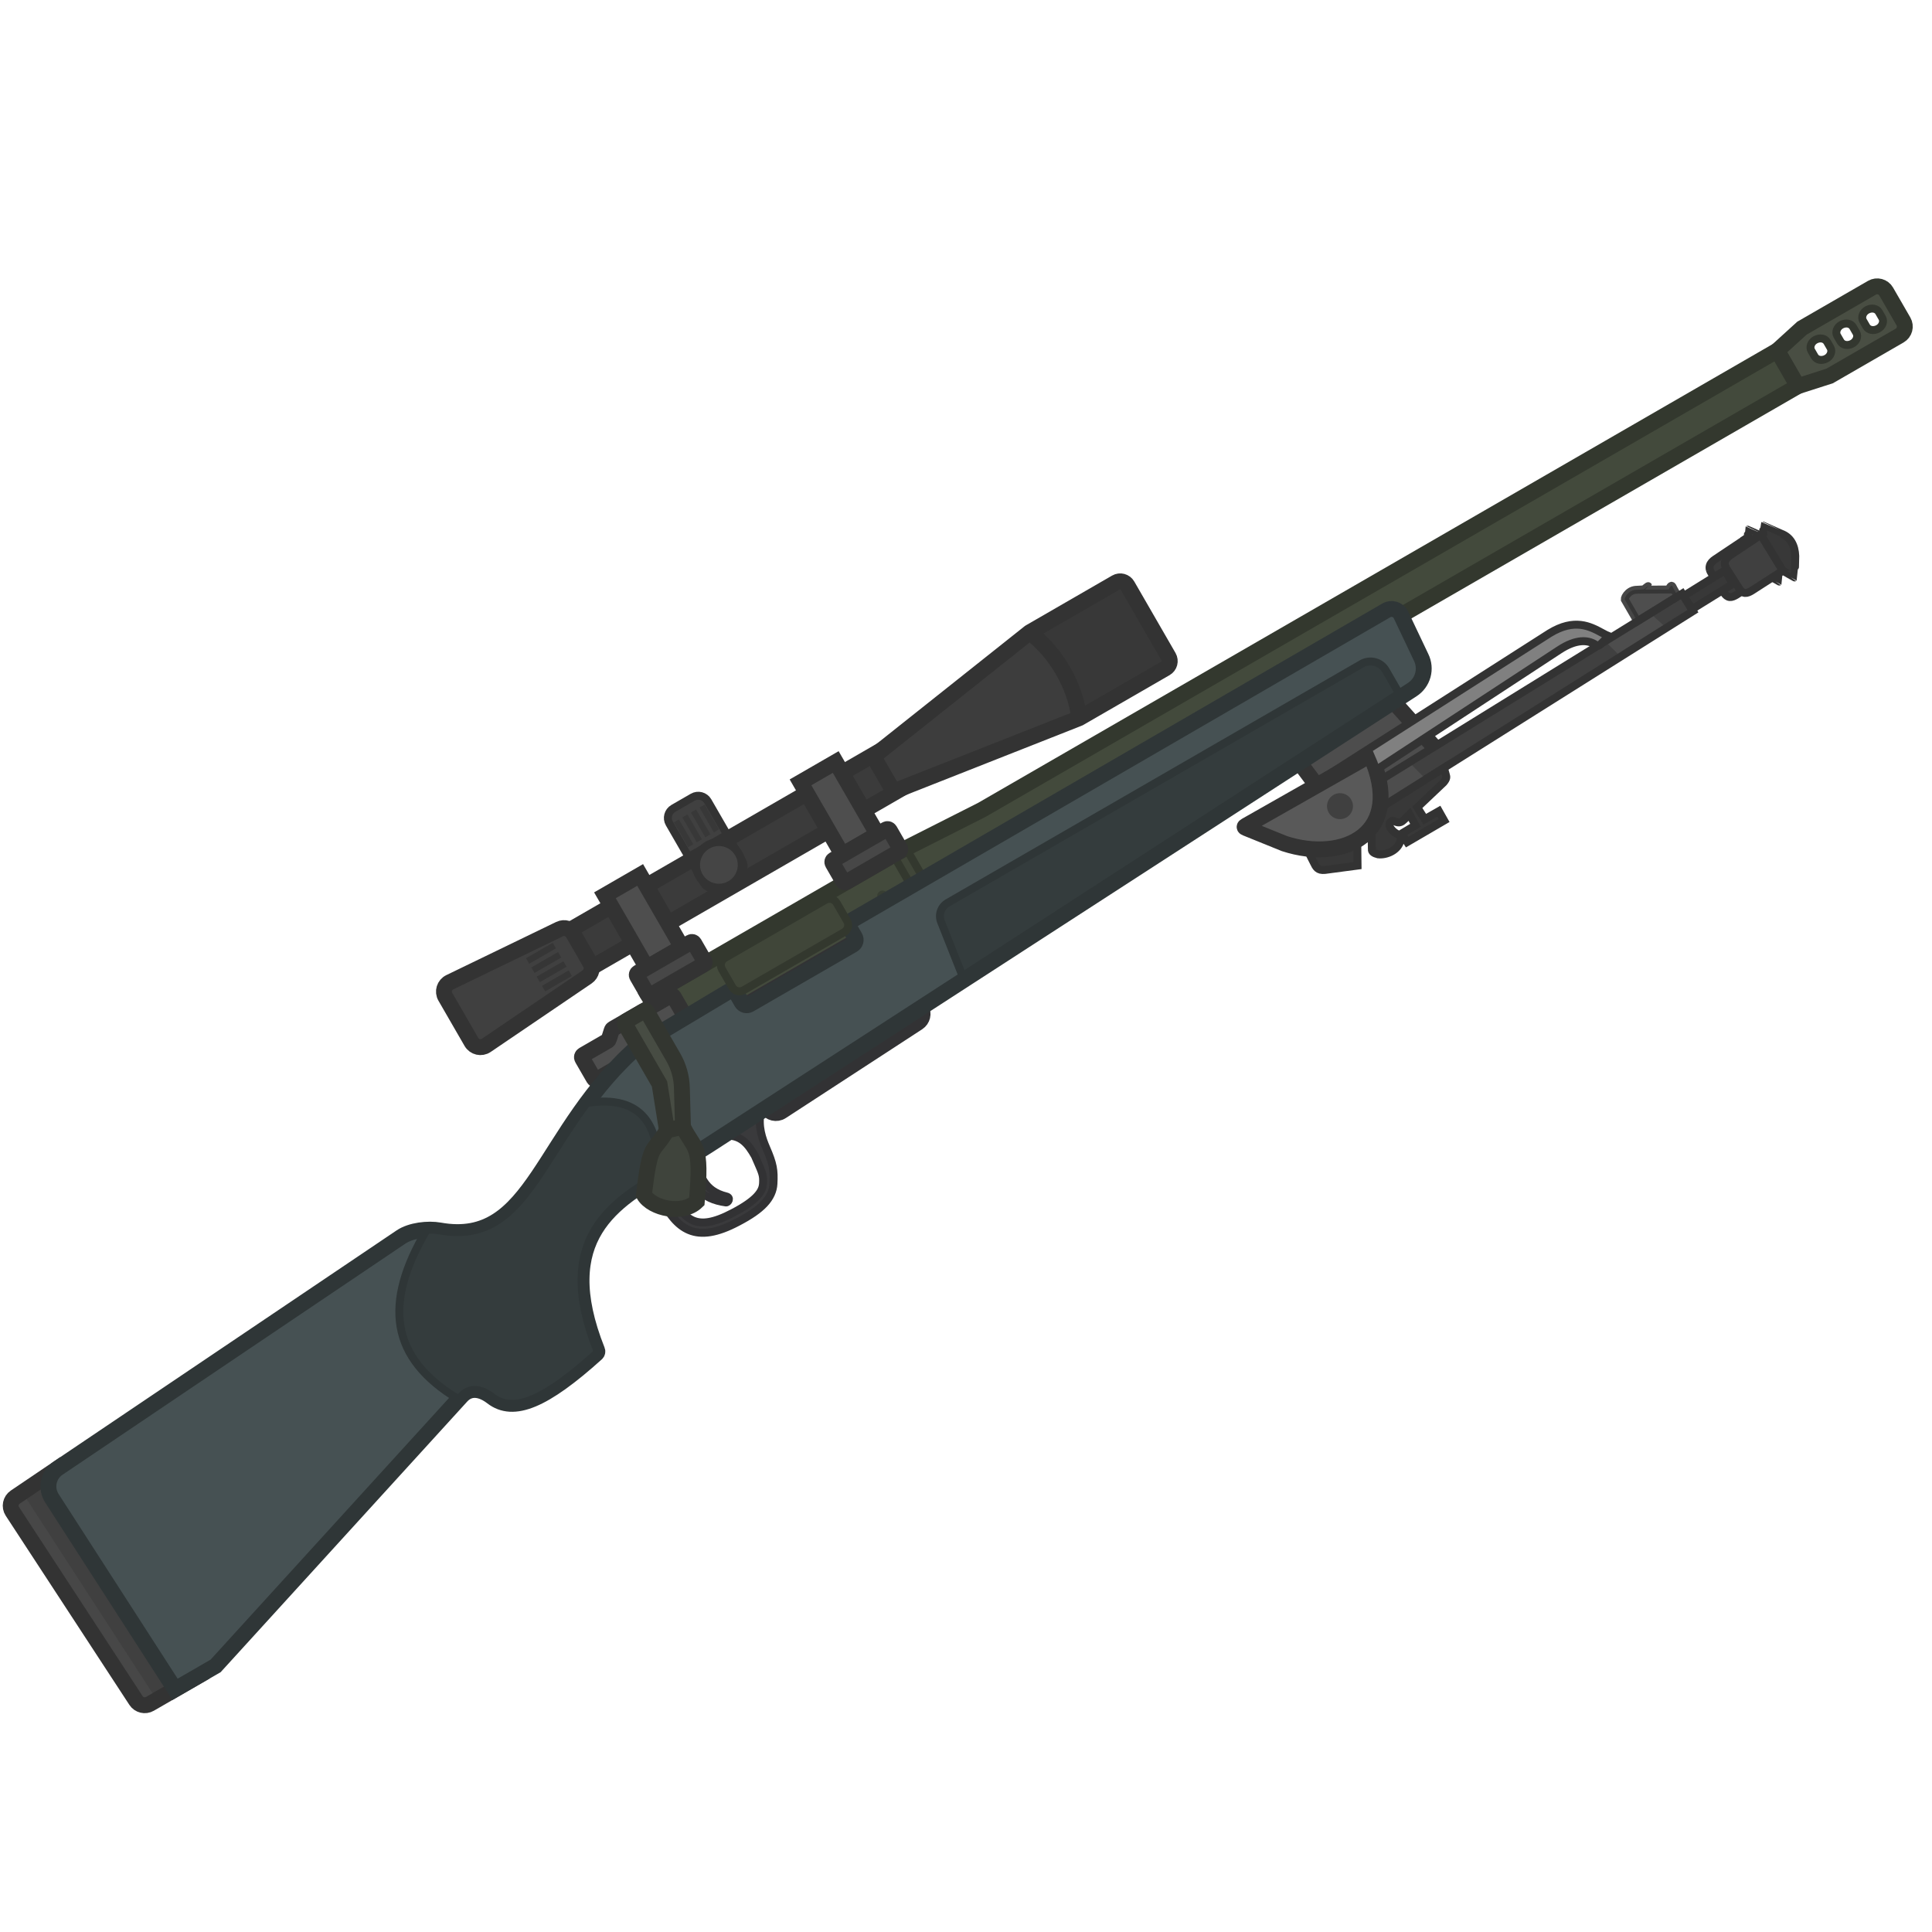 <svg width="110" height="110" viewBox="0 0 110 110" fill="none" xmlns="http://www.w3.org/2000/svg">
<g clip-path="url(#clip0_619_1188)">
<path d="M36.932 56.721L51.134 48.521L55.895 46.114L101.192 19.961L102.361 21.986L48.794 52.913C48.639 53.002 48.587 53.199 48.676 53.354C48.765 53.508 48.712 53.705 48.558 53.794L42.672 57.192C42.518 57.281 42.321 57.228 42.232 57.074C42.143 56.92 41.945 56.867 41.791 56.956L38.248 59.001L36.932 56.721Z" fill="#434A3C"/>
<path d="M51.594 48.31L50.887 48.719L52.051 50.735L52.759 50.327L51.594 48.31Z" fill="#404639" stroke="#33382E" stroke-width="0.452" stroke-miterlimit="3.994"/>
<path d="M11.284 95.423L8.535 97.01C8.263 97.167 7.916 97.084 7.745 96.822L0.705 86.053C0.529 85.783 0.601 85.421 0.869 85.24L3.307 83.592L11.284 95.423Z" fill="#474747"/>
<path d="M8.929 96.784L1.269 84.971L3.307 83.592L11.285 95.423L8.929 96.784Z" fill="#404040"/>
<path d="M11.284 95.423L8.535 97.01C8.263 97.167 7.916 97.084 7.745 96.822L0.705 86.053C0.529 85.783 0.601 85.421 0.869 85.24L3.307 83.592L11.284 95.423Z" stroke="#333333" stroke-width="0.904" stroke-miterlimit="3.994"/>
<path d="M36.932 56.721L51.134 48.521L55.895 46.114L101.681 19.679L102.85 21.704L48.794 52.913C48.639 53.002 48.587 53.199 48.676 53.354C48.765 53.508 48.712 53.705 48.558 53.794L42.672 57.192C42.518 57.281 42.321 57.228 42.232 57.074C42.143 56.92 41.945 56.867 41.791 56.956L38.248 59.001L36.932 56.721Z" stroke="#33382E" stroke-width="0.904" stroke-miterlimit="3.994" stroke-linecap="round"/>
<path fill-rule="evenodd" clip-rule="evenodd" d="M34.831 58.656C34.842 58.621 34.866 58.591 34.898 58.573L38.153 56.693C38.224 56.653 38.314 56.677 38.355 56.747L39.23 58.264C39.271 58.334 39.247 58.425 39.176 58.466L34.007 61.45C33.936 61.491 33.846 61.467 33.805 61.396L33.152 60.265C33.111 60.195 33.135 60.104 33.206 60.064L34.599 59.259C34.631 59.241 34.655 59.211 34.666 59.176L34.831 58.656Z" fill="#4E4E4E" stroke="#333333" stroke-width="0.904" stroke-miterlimit="3.994" stroke-linecap="round"/>
<path d="M36.697 67.382C36.982 67.463 37.397 67.917 37.664 68.35C38.107 69.101 38.545 69.751 39.243 70.042C39.942 70.334 40.819 70.206 42.01 69.575C42.705 69.212 43.19 68.877 43.519 68.525C43.849 68.173 44.017 67.788 44.037 67.399C44.078 66.621 44.026 66.276 43.617 65.338C43.418 64.871 43.132 64.13 43.324 63.277L41.164 64.675C42.176 64.547 42.599 65.15 42.981 65.812C43.028 65.92 43.07 66.017 43.109 66.105C43.418 66.807 43.468 66.921 43.445 67.37C43.432 67.621 43.344 67.847 43.087 68.123C42.829 68.398 42.396 68.707 41.733 69.053C40.616 69.644 39.954 69.699 39.471 69.497C38.989 69.296 38.603 68.778 38.173 68.05C37.948 67.673 37.871 67.07 38.027 66.6C37.579 66.852 37.131 67.109 36.697 67.382Z" fill="#3A3A3C" stroke="#323234" stroke-width="0.452" stroke-miterlimit="3.994" stroke-linecap="square"/>
<path d="M41.12 58.672C40.956 58.389 41.053 58.028 41.336 57.865L49.347 53.239C49.63 53.076 49.991 53.173 50.154 53.456L52.449 57.431C52.606 57.703 52.523 58.05 52.26 58.222L44.497 63.277C44.214 63.462 43.833 63.371 43.663 63.078L41.12 58.672Z" fill="#525256" stroke="#323234" stroke-width="0.904" stroke-miterlimit="3.994" stroke-linecap="square"/>
<path d="M41.495 56.444L36.461 59.455C30.749 64.368 30.468 71.03 25.031 70.056C24.366 69.937 23.394 70.05 22.834 70.428L3.307 83.591C3.036 83.774 2.847 84.056 2.782 84.376C2.716 84.696 2.778 85.03 2.955 85.305L9.967 96.183L12.276 94.85L26.266 79.496C26.77 78.943 27.432 79.089 28.021 79.543C29.23 80.474 30.973 79.754 33.963 77.059C34.009 77.018 34.024 76.949 34.001 76.891C31.441 70.457 34.885 68.356 38.187 66.509C38.8 66.166 39.771 65.576 40.36 65.195L80.409 39.261C80.703 39.071 80.916 38.779 81.01 38.442C81.103 38.105 81.069 37.745 80.915 37.431L79.761 35.002C79.61 34.694 79.23 34.58 78.934 34.751L48.498 52.401C48.344 52.49 48.291 52.687 48.38 52.842L48.675 53.353C48.764 53.508 48.712 53.705 48.557 53.794L42.672 57.192C42.518 57.281 42.321 57.228 42.231 57.074L41.936 56.562C41.847 56.408 41.65 56.355 41.495 56.444Z" fill="#465153"/>
<path d="M41.357 68.122C40.065 67.802 39.849 66.924 39.496 65.732L38.994 66.022C39.333 67.521 39.938 68.27 41.33 68.462C41.463 68.48 41.629 68.189 41.357 68.122Z" fill="#3E3E41" stroke="#323234" stroke-width="0.452"/>
<path d="M73.906 43.307L75.105 44.908L77.981 46.255L82.355 43.31L79.332 39.94" fill="#4D4D4D" stroke="#333333" stroke-width="0.904" stroke-miterlimit="3.994"/>
<path d="M78.544 46.025C78.635 45.571 78.632 45.051 78.514 44.465L95.776 33.797L96.391 34.794L78.544 46.025Z" fill="#404040"/>
<path d="M78.543 46.026C78.461 46.431 78.305 46.784 78.087 47.084L78.109 48.347C78.089 48.508 78.248 48.587 78.46 48.642C78.95 48.701 79.621 48.395 79.731 47.858C79.765 47.697 79.789 47.579 79.5 47.457C79.32 47.358 78.991 47.05 79.149 46.817C79.248 46.693 79.344 46.735 79.439 46.776C79.478 46.793 79.517 46.81 79.556 46.816C79.702 46.844 79.8 46.81 79.961 46.651L80.251 46.362L80.591 46.989L79.805 47.461L80.12 47.945L82.224 46.718L81.923 46.184L81.119 46.642L80.694 45.968L82.189 44.551C82.382 44.323 82.355 44.234 82.322 44.121C82.315 44.1 82.309 44.078 82.303 44.054L82.209 43.719L78.543 46.026Z" fill="#383838" stroke="#333333" stroke-width="0.452" stroke-miterlimit="3.994"/>
<path d="M78.543 46.025L81.184 44.363L80.231 43.404L78.513 44.466C78.631 45.051 78.634 45.571 78.543 46.025Z" fill="#4D4D4D"/>
<path d="M92.272 37.386L91.387 36.509L93.957 34.92L94.875 35.748L92.272 37.386Z" fill="#4D4D4D"/>
<path d="M98.856 33.873L100.638 32.725L99.39 30.683L97.65 31.846C97.5 31.946 97.389 32.062 97.35 32.205C97.326 32.289 97.331 32.369 97.352 32.445L97.431 32.614L98.188 33.796C98.26 33.889 98.349 33.982 98.486 33.994C98.609 34.004 98.733 33.944 98.856 33.873Z" fill="#3B3B3B"/>
<path d="M97.352 32.445C97.331 32.369 97.326 32.289 97.35 32.205C97.389 32.062 97.5 31.946 97.65 31.846L99.39 30.683L100.638 32.725L98.856 33.873C98.733 33.944 98.609 34.004 98.486 33.994C98.349 33.982 98.26 33.889 98.188 33.796L97.431 32.614M97.352 32.445L97.431 32.614M97.352 32.445C97.37 32.505 97.397 32.562 97.431 32.614" stroke="#333333" stroke-width="0.452" stroke-miterlimit="3.994"/>
<path d="M100.541 30.619C101.086 30.82 101.32 31.291 101.344 31.89C101.344 31.89 101.316 33.108 101.309 33.112C101.303 33.116 100.636 32.725 100.636 32.725L99.389 30.683L99.523 30.593L99.52 30.431C99.52 30.431 99.511 30.162 99.514 30.16C99.517 30.158 100.541 30.619 100.541 30.619Z" fill="#363636" stroke="#333333" stroke-width="0.452" stroke-miterlimit="3.994"/>
<path d="M99.725 33.638L101.507 32.491L100.26 30.449L98.519 31.612C98.369 31.712 98.259 31.828 98.219 31.971C98.195 32.055 98.2 32.135 98.222 32.211L98.3 32.38L99.057 33.562C99.129 33.654 99.218 33.747 99.355 33.76C99.478 33.77 99.602 33.71 99.725 33.638Z" fill="#404040"/>
<path d="M98.222 32.211C98.2 32.135 98.195 32.055 98.219 31.971C98.259 31.828 98.369 31.712 98.519 31.612L100.26 30.449L101.507 32.491L99.725 33.638C99.602 33.71 99.478 33.77 99.355 33.76C99.218 33.747 99.129 33.654 99.057 33.562L98.3 32.38M98.222 32.211L98.3 32.38M98.222 32.211C98.239 32.27 98.267 32.327 98.3 32.38" stroke="#333333" stroke-width="0.452" stroke-miterlimit="3.994"/>
<path d="M101.412 30.384C101.957 30.586 102.191 31.057 102.215 31.655C102.215 31.655 102.187 32.874 102.18 32.878C102.174 32.882 101.507 32.491 101.507 32.491L100.26 30.449L100.394 30.358L100.391 30.196C100.391 30.196 100.382 29.927 100.385 29.925C100.388 29.924 101.412 30.384 101.412 30.384Z" fill="#383838" stroke="#333333" stroke-width="0.452" stroke-miterlimit="3.994"/>
<rect x="95.859" y="33.933" width="2.755" height="0.891" transform="rotate(-31.82 95.859 33.933)" fill="#383838" stroke="#333333" stroke-width="0.452" stroke-miterlimit="3.994"/>
<path d="M74.41 48.318C75.492 48.447 76.512 48.282 77.275 47.821L77.293 49.284L75.435 49.531C75.022 49.57 74.929 49.375 74.784 49.074C74.748 48.999 74.709 48.917 74.66 48.83L74.41 48.318Z" fill="#383838" stroke="#333333" stroke-width="0.452" stroke-miterlimit="3.994"/>
<path opacity="0.9" d="M95.533 33.947L95.305 33.552C95.291 33.53 95.279 33.503 95.267 33.478C95.21 33.353 95.157 33.238 95.015 33.564L93.662 33.572C93.666 33.561 93.704 33.523 93.745 33.483C93.794 33.434 93.846 33.382 93.842 33.373C93.834 33.356 93.593 33.558 93.593 33.558L93.115 33.584C92.906 33.605 92.731 33.724 92.618 33.871C92.561 33.945 92.527 34.017 92.513 34.072C92.505 34.102 92.504 34.119 92.505 34.127L93.225 35.374L95.533 33.947Z" fill="#3B3B3B" stroke="#333333" stroke-width="0.452" stroke-miterlimit="3.994"/>
<path d="M78.435 44.514L95.776 33.797L96.391 34.794L78.488 46.06" stroke="#333333" stroke-width="0.452" stroke-miterlimit="3.994"/>
<path d="M70.924 47.019C70.852 47.058 70.832 47.103 70.932 47.141L73.132 48.032C76.513 49.137 80.024 47.452 78.024 42.987C75.727 44.287 73.223 45.721 70.924 47.019Z" fill="#595959" stroke="#333333" stroke-width="0.904" stroke-miterlimit="3.994"/>
<path d="M72.214 46.289C73.007 45.839 73.814 45.38 74.621 44.92C75.772 44.265 76.922 43.611 78.024 42.988C78.156 43.283 78.264 43.566 78.35 43.837L88.772 37.008C89.766 36.354 90.426 36.445 90.819 36.69C91.008 36.807 91.041 36.773 91.192 36.617C91.278 36.528 91.404 36.397 91.621 36.233C91.49 36.18 91.353 36.106 91.205 36.026C90.532 35.663 89.645 35.185 88.219 36.061L72.214 46.289Z" fill="#808080" stroke="#333333" stroke-width="0.452" stroke-miterlimit="3.994"/>
<path d="M76.664 46.54C77.017 46.336 77.139 45.884 76.934 45.53C76.73 45.176 76.278 45.055 75.924 45.259C75.57 45.463 75.449 45.916 75.653 46.27C75.857 46.623 76.31 46.745 76.664 46.54Z" fill="#404040"/>
<path d="M79.77 39.675L54.889 55.788L53.579 52.484C53.502 52.289 53.497 52.073 53.566 51.875C53.635 51.677 53.772 51.511 53.954 51.406L77.527 37.796C77.757 37.663 78.031 37.627 78.288 37.696C78.546 37.765 78.765 37.933 78.898 38.163L79.77 39.675Z" fill="#343C3D" stroke="#2F3637" stroke-width="0.452" stroke-miterlimit="3.994"/>
<path d="M50.392 51.257C50.534 51.176 50.583 50.995 50.501 50.853C50.419 50.711 50.238 50.663 50.096 50.745C49.955 50.826 49.906 51.007 49.988 51.149C50.07 51.291 50.251 51.339 50.392 51.257Z" fill="#383E33"/>
<path d="M41.495 56.444L36.461 59.455C30.749 64.368 30.468 71.03 25.031 70.056C24.366 69.937 23.394 70.05 22.834 70.428L3.307 83.591C3.036 83.774 2.847 84.056 2.782 84.376C2.716 84.696 2.778 85.03 2.955 85.305L9.967 96.183L12.276 94.85L26.266 79.496C26.77 78.943 27.432 79.089 28.021 79.543C29.23 80.474 30.973 79.754 33.963 77.059C34.009 77.018 34.024 76.949 34.001 76.891C31.441 70.457 34.885 68.356 38.187 66.509C38.8 66.166 39.771 65.576 40.36 65.195L80.409 39.261C80.703 39.071 80.916 38.779 81.01 38.442C81.103 38.105 81.069 37.745 80.915 37.431L79.761 35.002C79.61 34.694 79.23 34.58 78.934 34.751L48.498 52.401C48.344 52.49 48.291 52.687 48.38 52.842L48.675 53.353C48.764 53.508 48.712 53.705 48.557 53.794L42.672 57.192C42.518 57.281 42.321 57.228 42.231 57.074L41.936 56.562C41.847 56.408 41.65 56.355 41.495 56.444Z" stroke="#2F3637" stroke-width="0.904" stroke-miterlimit="3.994" stroke-linecap="square"/>
<path d="M39.442 45.39L38.339 46.026C38.039 46.2 37.936 46.585 38.109 46.885L40.063 50.269C40.236 50.569 40.621 50.672 40.921 50.499L42.024 49.862C42.325 49.689 42.428 49.304 42.254 49.004L40.301 45.62C40.127 45.319 39.743 45.216 39.442 45.39Z" fill="#404040"/>
<path d="M37.455 66.924C37.593 64.163 36.604 62.292 33.403 62.801C32.715 63.734 32.127 64.659 31.579 65.52C29.721 68.441 28.319 70.645 25.03 70.056C24.812 70.017 24.56 70.003 24.3 70.015C21.815 74.206 22.197 77.32 26.109 79.667L26.266 79.495C26.769 78.942 27.432 79.089 28.02 79.543C28.058 79.572 28.097 79.599 28.136 79.625C29.34 80.427 31.066 79.669 33.963 77.059C34.009 77.017 34.024 76.948 34.001 76.891C33.681 76.087 33.455 75.35 33.31 74.673C32.385 70.336 34.82 68.452 37.455 66.924Z" fill="#343C3D" stroke="#2F3637" stroke-width="0.452" stroke-miterlimit="3.994" stroke-linecap="round"/>
<path d="M46.993 51.239L41.277 54.54C41.052 54.67 40.975 54.958 41.105 55.184L41.695 56.206C41.825 56.432 42.114 56.509 42.339 56.379L48.055 53.079C48.281 52.949 48.358 52.66 48.228 52.435L47.637 51.412C47.507 51.187 47.219 51.109 46.993 51.239Z" fill="#404639" stroke="#33382E" stroke-width="0.452" stroke-miterlimit="3.994" stroke-linecap="round"/>
<path d="M31.631 53.423L51.348 42.04C51.575 41.909 51.862 41.986 51.992 42.212L52.752 43.528C52.882 43.754 52.805 44.041 52.579 44.172L32.862 55.555C32.636 55.686 32.348 55.609 32.218 55.383L31.458 54.067C31.328 53.841 31.405 53.554 31.631 53.423Z" fill="#3B3B3B" stroke="#333333" stroke-width="0.904" stroke-miterlimit="3.994" stroke-linecap="round"/>
<path fill-rule="evenodd" clip-rule="evenodd" d="M38.828 53.937L36.823 55.095L34.443 50.974L36.448 49.816L38.828 53.937Z" fill="#4E4E4E" stroke="#333333" stroke-width="0.904" stroke-miterlimit="3.994"/>
<path fill-rule="evenodd" clip-rule="evenodd" d="M49.962 47.508L47.958 48.665L45.578 44.544L47.583 43.386L49.962 47.508Z" fill="#4E4E4E" stroke="#333333" stroke-width="0.904" stroke-miterlimit="3.994"/>
<path d="M25.356 56.752C25.184 56.455 25.301 56.074 25.61 55.925L31.858 52.901C32.136 52.766 32.472 52.869 32.627 53.137L33.608 54.837C33.763 55.105 33.684 55.447 33.428 55.621L27.685 59.519C27.401 59.712 27.014 59.623 26.842 59.326L25.356 56.752Z" fill="#404040"/>
<path d="M63.544 33.163L58.623 36.004L61.444 40.889L66.365 38.048C66.59 37.918 66.667 37.63 66.537 37.405L64.188 33.335C64.058 33.11 63.769 33.033 63.544 33.163Z" fill="#383838"/>
<path d="M49.728 43.073L58.624 36.003C60.125 37.142 61.235 39.049 61.445 40.889L50.874 45.058L49.728 43.073Z" fill="#3D3D3D"/>
<path d="M58.624 36.003L49.728 43.073L50.874 45.058L61.445 40.889M58.624 36.003L63.545 33.162C63.77 33.032 64.059 33.109 64.189 33.335L66.538 37.404C66.668 37.63 66.591 37.918 66.366 38.048L61.445 40.889M58.624 36.003C60.125 37.142 61.235 39.049 61.445 40.889" stroke="#333333" stroke-width="0.904" stroke-miterlimit="3.994" stroke-linecap="round"/>
<path d="M32.828 56.029L32.022 56.575L31.343 56.968L31.161 56.653L32.681 55.775L32.828 56.029Z" fill="#363636"/>
<path d="M30.328 53.641L31.204 53.217L31.351 53.47L29.83 54.348L29.648 54.033L30.328 53.641Z" fill="#363636"/>
<path d="M29.951 54.557L30.133 54.872L31.653 53.994L31.471 53.679L29.951 54.557Z" fill="#363636"/>
<path d="M30.435 55.396L30.253 55.081L31.774 54.203L31.956 54.518L30.435 55.396Z" fill="#363636"/>
<path d="M30.556 55.605L30.738 55.92L32.258 55.042L32.077 54.727L30.556 55.605Z" fill="#363636"/>
<path d="M31.04 56.444L30.858 56.129L32.379 55.251L32.561 55.566L31.04 56.444Z" fill="#363636"/>
<path d="M39.826 45.978L40.119 45.809L40.936 47.224L40.643 47.393L39.826 45.978Z" fill="#383838"/>
<path d="M39.339 46.259L39.631 46.09L40.448 47.505L40.156 47.674L39.339 46.259Z" fill="#383838"/>
<path d="M38.851 46.541L39.144 46.372L39.961 47.787L39.668 47.956L38.851 46.541Z" fill="#383838"/>
<path d="M38.363 46.822L38.656 46.653L39.473 48.068L39.18 48.237L38.363 46.822Z" fill="#383838"/>
<path fill-rule="evenodd" clip-rule="evenodd" d="M101.192 19.961L102.597 18.683L106.584 16.382C106.867 16.219 107.228 16.315 107.391 16.598L108.373 18.299C108.536 18.581 108.439 18.942 108.157 19.106L104.17 21.407L102.361 21.986L101.192 19.961ZM103.979 20.421C104.232 20.29 104.337 20 104.219 19.796L104.033 19.474C103.909 19.259 103.623 19.21 103.37 19.342C103.117 19.473 103.012 19.763 103.13 19.967L103.316 20.289C103.44 20.503 103.726 20.553 103.979 20.421ZM105.692 18.946C105.81 19.15 105.705 19.439 105.452 19.571C105.199 19.703 104.913 19.653 104.789 19.439L104.603 19.117C104.485 18.913 104.59 18.623 104.843 18.491C105.096 18.359 105.382 18.409 105.506 18.624L105.692 18.946ZM106.925 18.721C107.178 18.589 107.283 18.299 107.165 18.095L106.979 17.773C106.855 17.559 106.568 17.509 106.316 17.641C106.063 17.773 105.958 18.062 106.076 18.266L106.262 18.588C106.386 18.803 106.672 18.852 106.925 18.721Z" fill="#494E43"/>
<path d="M107.164 18.096C107.282 18.3 107.177 18.589 106.924 18.721C106.671 18.853 106.385 18.803 106.261 18.588L106.075 18.266C105.957 18.063 106.062 17.773 106.315 17.641C106.568 17.509 106.854 17.559 106.978 17.773L107.164 18.096Z" stroke="#33372F" stroke-width="0.452" stroke-miterlimit="3.994"/>
<path d="M105.691 18.946C105.809 19.15 105.704 19.439 105.451 19.571C105.198 19.703 104.912 19.653 104.788 19.439L104.602 19.117C104.484 18.913 104.589 18.623 104.842 18.491C105.095 18.36 105.381 18.409 105.505 18.624L105.691 18.946Z" stroke="#33372F" stroke-width="0.452" stroke-miterlimit="3.994"/>
<path d="M104.218 19.796C104.336 20 104.231 20.29 103.978 20.422C103.725 20.553 103.439 20.504 103.315 20.289L103.129 19.967C103.011 19.764 103.116 19.474 103.369 19.342C103.622 19.21 103.908 19.26 104.032 19.474L104.218 19.796Z" stroke="#33372F" stroke-width="0.452" stroke-miterlimit="3.994"/>
<path fill-rule="evenodd" clip-rule="evenodd" d="M101.192 19.961L102.597 18.683L106.584 16.382C106.867 16.219 107.228 16.315 107.391 16.598L108.373 18.299C108.536 18.581 108.439 18.942 108.157 19.106L104.17 21.407L102.361 21.986L101.192 19.961Z" stroke="#33372F" stroke-width="0.904" stroke-miterlimit="3.994"/>
<path fill-rule="evenodd" clip-rule="evenodd" d="M37.059 56.646C36.988 56.687 36.898 56.663 36.857 56.592L36.273 55.581C36.232 55.51 36.257 55.42 36.327 55.379L39.321 53.651C39.391 53.61 39.481 53.635 39.522 53.705L40.106 54.717C40.147 54.787 40.123 54.877 40.052 54.918L37.059 56.646Z" fill="#474747" stroke="#333333" stroke-width="0.904" stroke-miterlimit="3.994"/>
<path fill-rule="evenodd" clip-rule="evenodd" d="M48.194 50.218C48.123 50.258 48.032 50.234 47.992 50.164L47.408 49.152C47.367 49.082 47.391 48.991 47.462 48.951L50.455 47.222C50.526 47.182 50.616 47.206 50.657 47.276L51.241 48.288C51.282 48.358 51.257 48.449 51.187 48.489L48.194 50.218Z" fill="#474747" stroke="#333333" stroke-width="0.904" stroke-miterlimit="3.994"/>
<path fill-rule="evenodd" clip-rule="evenodd" d="M35.599 58.338C35.559 58.268 35.583 58.177 35.653 58.137L36.645 57.564C36.716 57.523 36.806 57.547 36.847 57.618L38.332 60.19C38.638 60.719 38.806 61.316 38.823 61.926L38.885 64.158L37.973 64.357L37.55 61.717L35.599 58.338Z" fill="#474C43" stroke="#333630" stroke-width="0.904" stroke-miterlimit="3.994" stroke-linecap="round"/>
<path fill-rule="evenodd" clip-rule="evenodd" d="M36.661 68.022C37.041 64.888 37.164 65.74 37.973 64.357L38.885 64.157C39.566 65.538 39.965 65.053 39.674 68.407C38.879 69.182 37.128 68.821 36.661 68.022Z" fill="#3F443C" stroke="#333630" stroke-width="0.904" stroke-miterlimit="3.994" stroke-linecap="round"/>
<path d="M39.442 45.39L38.339 46.026C38.039 46.2 37.936 46.585 38.109 46.885L40.063 50.269C40.236 50.569 40.621 50.672 40.921 50.499L42.024 49.862C42.325 49.689 42.428 49.304 42.254 49.004L40.301 45.62C40.127 45.319 39.743 45.216 39.442 45.39Z" stroke="#333333" stroke-width="0.452" stroke-miterlimit="3.994" stroke-linecap="round"/>
<path d="M41.582 50.369C42.203 50.01 42.416 49.215 42.057 48.593C41.699 47.972 40.904 47.759 40.282 48.118C39.66 48.477 39.447 49.272 39.806 49.893C40.165 50.515 40.96 50.728 41.582 50.369Z" fill="#454545" stroke="#333333" stroke-width="0.452" stroke-miterlimit="3.994" stroke-linecap="round"/>
<path d="M25.356 56.752C25.184 56.455 25.301 56.074 25.61 55.925L31.858 52.901C32.136 52.766 32.472 52.869 32.627 53.137L33.608 54.837C33.763 55.105 33.684 55.447 33.428 55.621L27.685 59.519C27.401 59.712 27.014 59.623 26.842 59.326L25.356 56.752Z" stroke="#333333" stroke-width="0.904" stroke-miterlimit="3.994" stroke-linecap="round"/>
</g>
<defs>
<clipPath id="clip0_619_1188">
<rect width="110" height="110" fill="white"/>
</clipPath>
</defs>
</svg>
